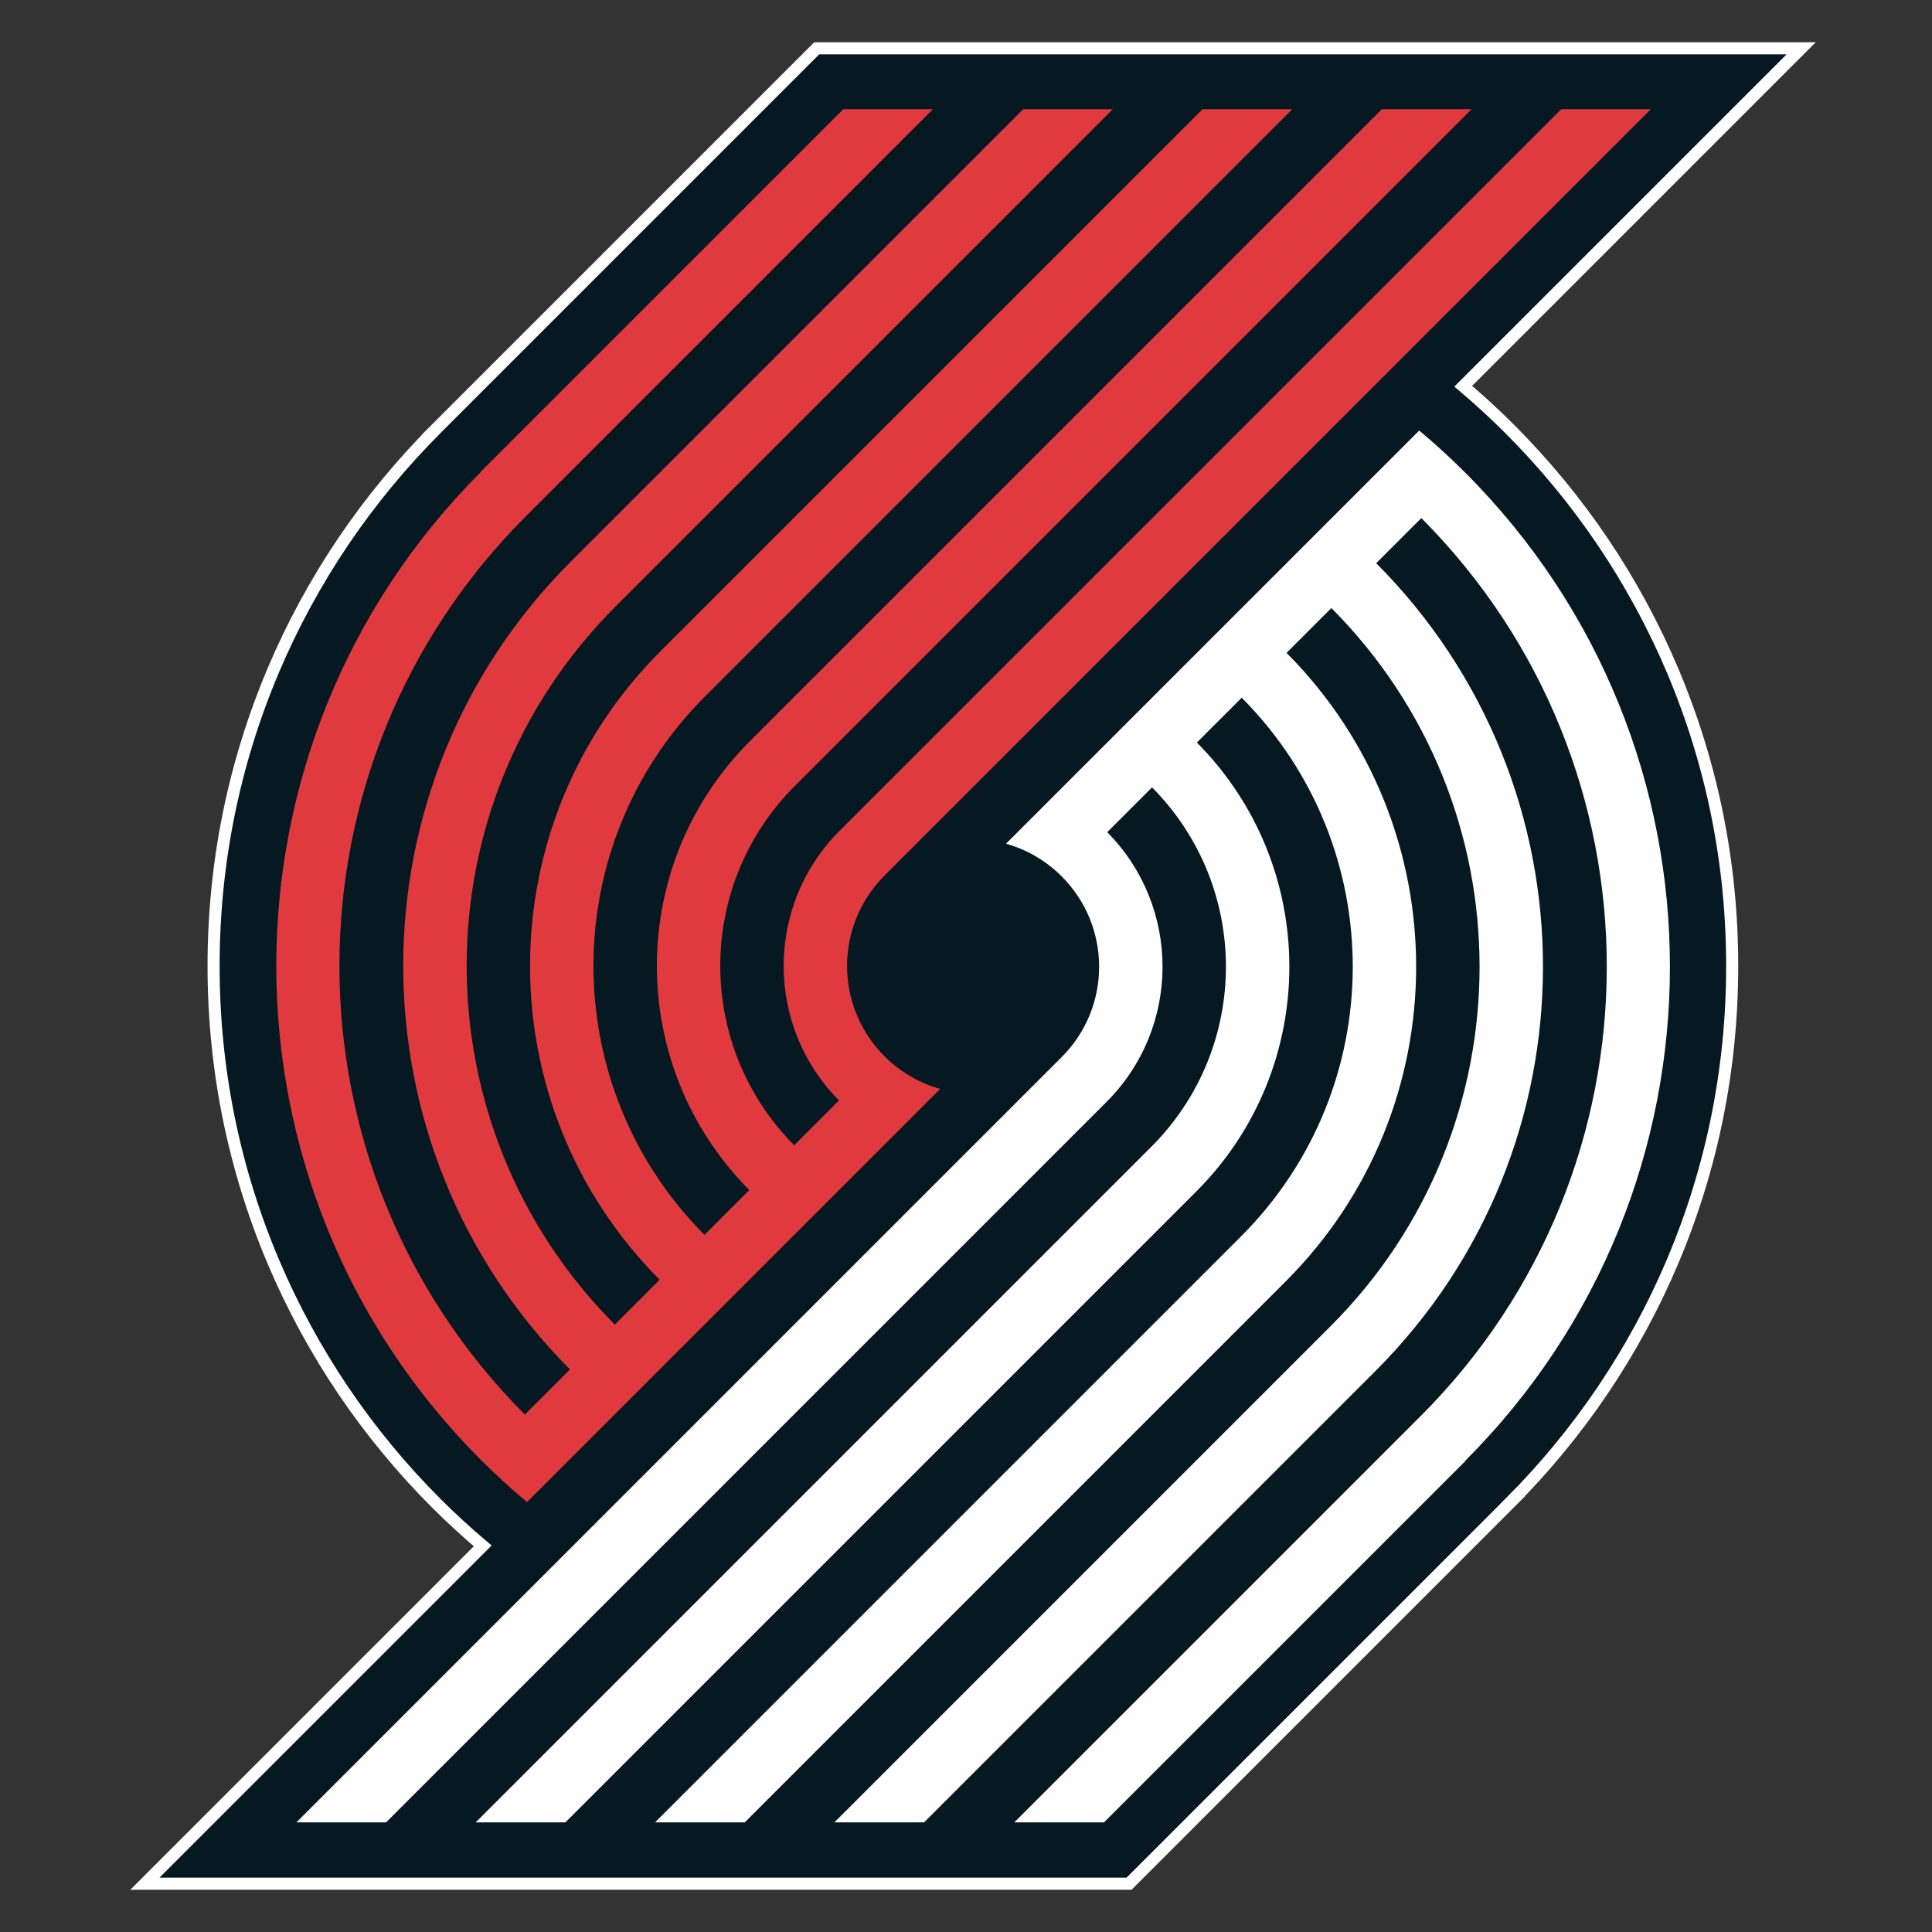 <?xml version="1.0" encoding="UTF-8"?>
<svg width="80px" height="80px" viewBox="0 0 80 80" version="1.1" xmlns="http://www.w3.org/2000/svg" xmlns:xlink="http://www.w3.org/1999/xlink">
    <rect x="0" y="0" width="80" height="80" fill="#333333" stroke="none"/>
    <title>DC8FF55C-8131-41B7-989B-1C6C20D67E69</title>
    <g id="Specifications" stroke="none" stroke-width="1" fill="none" fill-rule="evenodd">
        <g id="Teams" transform="translate(-624, -1997)">
            <g id="Group-6-Copy-17" transform="translate(624, 1912)">
                <g id="Group-3" transform="translate(0, 48)">
                    <g id="Group" transform="translate(0, 37)">
                        <rect id="Rectangle" fill-rule="nonzero" x="0" y="0" width="80" height="80" rx="20"></rect>
                        <g id="Group-2" transform="translate(6, 2)">
                            <path d="M60.358,20.421 C59.233,18.756 57.941,17.191 56.518,15.767 C55.901,15.15 55.257,14.558 54.59,13.992 L68.582,0 L27.818,0 L12.084,15.734 L12.087,15.734 C12.076,15.746 12.064,15.757 12.053,15.767 C10.63,17.191 9.339,18.756 8.214,20.421 C7.079,22.102 6.103,23.899 5.315,25.761 C3.675,29.638 2.844,33.755 2.844,38 C2.844,42.245 3.675,46.362 5.315,50.239 C6.103,52.101 7.079,53.898 8.214,55.579 C9.339,57.244 10.63,58.811 12.053,60.233 C12.673,60.852 13.318,61.446 13.988,62.012 L0,76 L40.752,76 L56.55,60.202 L56.548,60.202 C57.959,58.787 59.241,57.233 60.358,55.579 C61.493,53.898 62.469,52.101 63.257,50.239 C64.896,46.362 65.726,42.245 65.726,38 C65.726,33.755 64.896,29.638 63.257,25.761 C62.469,23.899 61.493,22.102 60.358,20.421 Z" id="Path" fill="#061922" fill-rule="nonzero"></path>
                            <path d="M60.358,20.421 C59.233,18.756 57.941,17.191 56.518,15.767 C55.901,15.15 55.257,14.558 54.59,13.992 L68.582,0 L27.818,0 L12.084,15.734 L12.087,15.734 C12.076,15.746 12.064,15.757 12.053,15.767 C10.63,17.191 9.339,18.756 8.214,20.421 C7.079,22.102 6.103,23.899 5.315,25.761 C3.675,29.638 2.844,33.755 2.844,38 C2.844,42.245 3.675,46.362 5.315,50.239 C6.103,52.101 7.079,53.898 8.214,55.579 C9.339,57.244 10.63,58.811 12.053,60.233 C12.673,60.852 13.318,61.446 13.988,62.012 L0,76 L40.752,76 L56.55,60.202 L56.548,60.202 C57.959,58.787 59.241,57.233 60.358,55.579 C61.493,53.898 62.469,52.101 63.257,50.239 C64.896,46.362 65.726,42.245 65.726,38 C65.726,33.755 64.896,29.638 63.257,25.761 C62.469,23.899 61.493,22.102 60.358,20.421" id="Path" stroke="#FFFFFF" stroke-width="0.5"></path>
                            <path d="M54.676,17.576 C54.059,16.959 53.422,16.376 52.767,15.828 L35.658,32.936 C36.5,33.173 37.295,33.623 37.959,34.284 L37.963,34.289 C40.029,36.355 40.029,39.705 37.963,41.771 L6.273,73.461 L9.986,73.461 L39.82,43.627 C42.902,40.545 42.911,35.554 39.848,32.459 L41.704,30.604 C45.792,34.722 45.783,41.376 41.676,45.483 L13.697,73.461 L17.411,73.461 L43.533,47.339 C48.666,42.207 48.674,33.891 43.56,28.747 L45.417,26.891 C51.557,33.06 51.547,43.038 45.389,49.196 L21.124,73.461 L24.838,73.461 L47.245,51.053 C54.428,43.87 54.438,32.228 47.273,25.034 L49.13,23.178 C57.321,31.397 57.311,44.701 49.102,52.909 L28.55,73.461 L32.263,73.461 L50.959,54.766 C60.193,45.533 60.202,30.566 50.986,21.321 L52.855,19.452 C63.103,29.729 63.093,46.368 52.828,56.635 L36,73.461 L39.714,73.461 L54.685,58.492 L54.676,58.483 C65.972,47.186 65.972,28.871 54.676,17.576 Z" id="Path" fill="#FFFFFF" fill-rule="nonzero"></path>
                            <path d="M13.912,58.451 C14.529,59.067 15.166,59.65 15.822,60.199 L32.93,43.09 C32.089,42.852 31.293,42.404 30.63,41.743 L30.625,41.738 C28.559,39.671 28.559,36.321 30.625,34.256 L62.359,2.522 L58.646,2.522 L28.768,32.399 C25.686,35.482 25.677,40.473 28.741,43.567 L26.885,45.423 C22.796,41.304 22.804,34.65 26.912,30.544 L54.934,2.522 L51.22,2.522 L25.055,28.687 C19.923,33.819 19.915,42.135 25.028,47.278 L23.172,49.135 C17.032,42.966 17.041,32.988 23.199,26.83 L47.507,2.522 L43.794,2.522 L21.343,24.973 C14.159,32.157 14.15,43.797 21.315,50.992 L19.459,52.849 C11.268,44.629 11.277,31.325 19.486,23.116 L40.081,2.522 L36.368,2.522 L17.63,21.26 C8.395,30.495 8.386,45.459 17.602,54.706 L15.733,56.574 C5.485,46.297 5.495,29.658 15.761,19.392 L32.631,2.522 L28.917,2.522 L13.904,17.535 L13.912,17.543 C2.616,28.839 2.616,47.154 13.912,58.451" id="Path" fill="#E03A3E" fill-rule="nonzero"></path>
                        </g>
                    </g>
                </g>
            </g>
        </g>
    </g>
</svg>